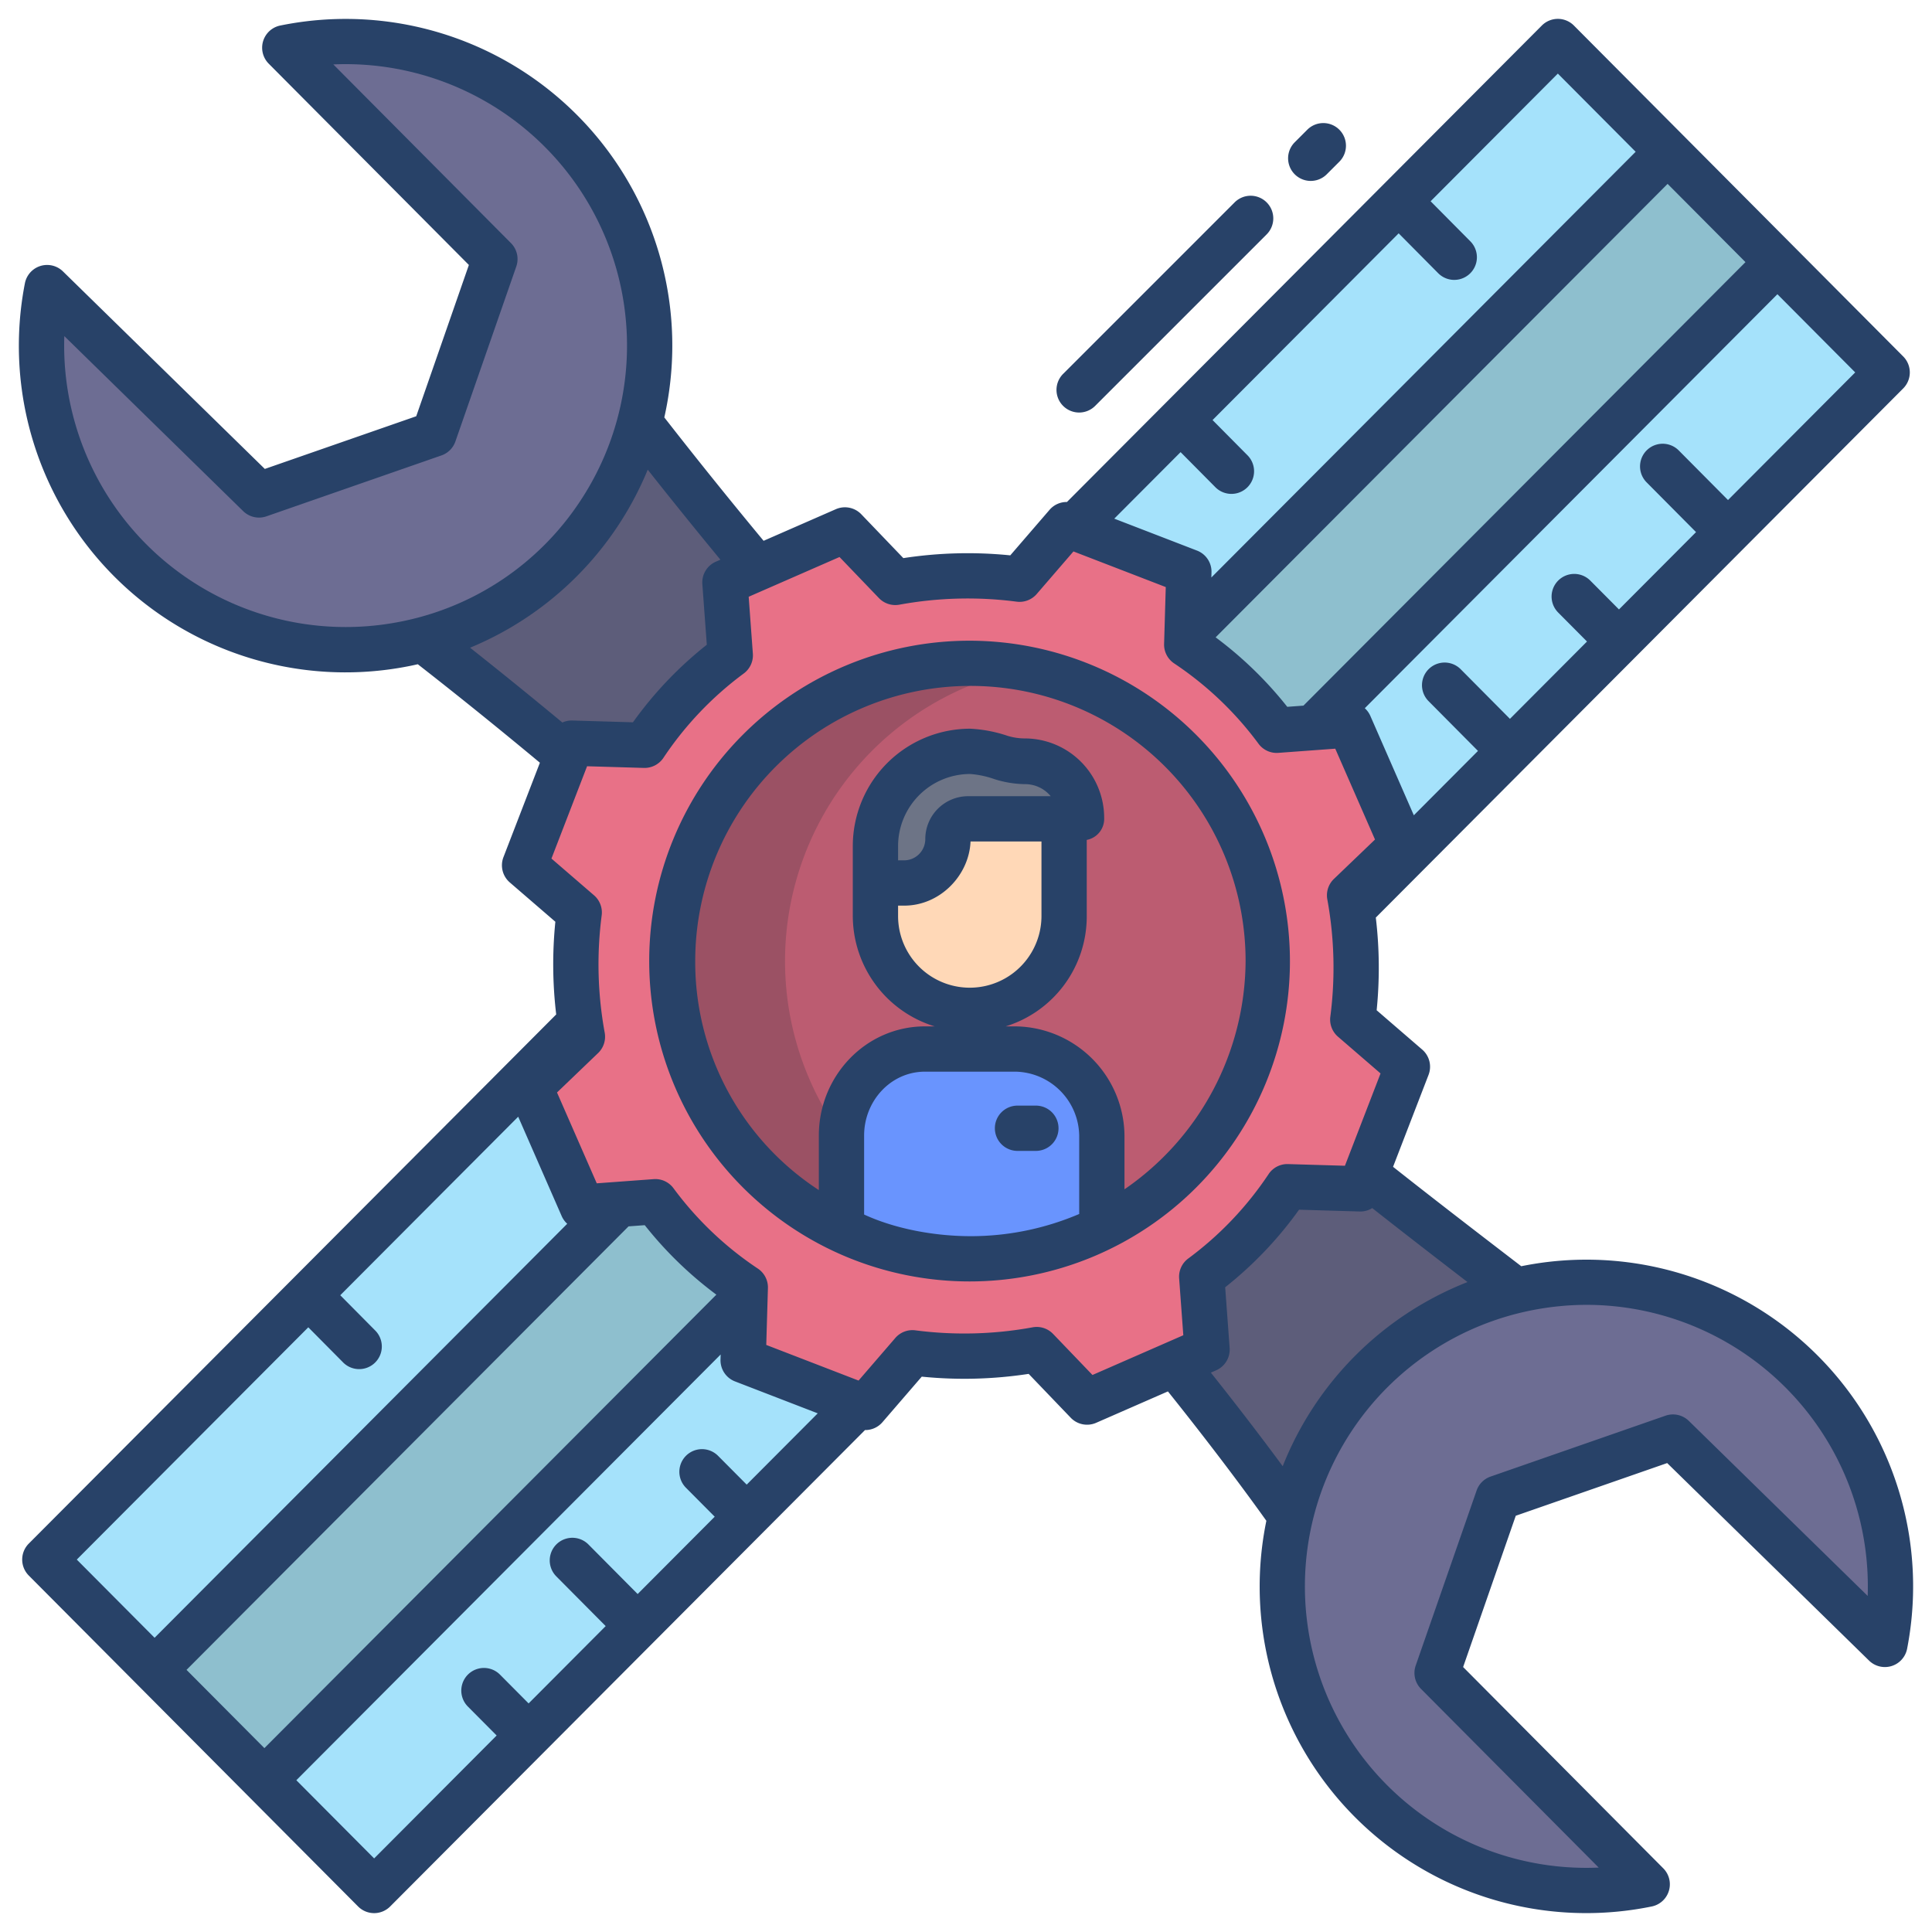 <svg id="Layer_1" height="512" viewBox="0 0 512 512" width="512" xmlns="http://www.w3.org/2000/svg" data-name="Layer 1"><path d="m412.85 11-400.97 402.31 87.27 87.691 400.97-402.302z" fill="#a5e2fb"/><path d="m441.93 40.23-.03.025-400.93 402.275 29.1 29.24.03-.075 400.93-402.228z" fill="#8ebfce"/><path d="m401.49 341.85c-14.79-11.34-27.61-21.21-39.5-30.67l-161.37-160.55q-15.87-19-31.08-38.58l-57.42 57.47c8.29 6.42 21.61 16.95 38.1 30.75l161.09 161.13c19.5 24.13 30.54 40.08 30.54 40.08l.21.05 59.48-59.46z" fill="#5d5d7a"/><path d="m358.5 270.19a105.944 105.944 0 0 0 -.24-29.17c-.18-1.26-.38-2.51-.61-3.76l13.92-13.34-13.92-31.81-19.31 1.42a95.373 95.373 0 0 0 -23.85-22.71l.57-19.31-32.37-12.49-12.49 14.48a106.43 106.43 0 0 0 -32.94.85l-13.34-13.91-31.81 13.91 1.42 19.31a95.713 95.713 0 0 0 -22.71 23.85l-19.31-.57-12.49 32.37 14.48 12.5a105.944 105.944 0 0 0 .24 29.17c.18 1.26.38 2.51.61 3.76l-13.91 13.34 13.91 31.81 19.31-1.42a95.713 95.713 0 0 0 23.85 22.71l-.09 2.91-.48 16.4 32.37 12.49 12.5-14.48a106.374 106.374 0 0 0 32.93-.85l13.34 13.91 23.23-10.16 8.58-3.75-1.42-19.31a95.713 95.713 0 0 0 22.71-23.85l19.31.57 1.5-3.88 10.99-28.49z" fill="#e87187"/><path d="m499.36 404.29a80.668 80.668 0 0 1 .15 31.5l-56.15-54.95-46.38 16.14-16.14 46.37 55.69 56.01a80.579 80.579 0 0 1 -34.99-157.29c.91-.23 1.83-.43 2.75-.62a80.577 80.577 0 0 1 95.07 62.84z" fill="#6d6d93"/><path d="m170.54 75.48a80.551 80.551 0 0 1 -58.42 94.04c-1.45.38-2.92.73-4.41 1.03a80.592 80.592 0 0 1 -95.22-94.34l56.15 54.95 46.38-16.14 16.14-46.37-55.69-56.01a80.582 80.582 0 0 1 95.07 62.84z" fill="#6d6d93"/><path d="m312.74 198.9a78.911 78.911 0 1 0 -90.18 126.83l.05-.1 69-.03a78.928 78.928 0 0 0 21.13-126.7z" fill="#bc5c71"/><path d="m208.04 254.7a78.924 78.924 0 0 1 63.911-77.468 78.913 78.913 0 0 0 -49.391 148.5l.05-.1 29.727-.013a78.91 78.91 0 0 1 -44.297-70.919z" fill="#9b5164"/><path d="m291.61 300.92v24.68a79.078 79.078 0 0 1 -69.05.13l.05-.1v-24.71a22.538 22.538 0 0 1 22.54-22.54h23.91a22.547 22.547 0 0 1 22.55 22.54z" fill="#6994fe"/><path d="m282.2 214.77v27.98a25.1 25.1 0 0 1 -50.19 0v-11.12h7.64a11.57 11.57 0 0 0 11.57-11.57 5.292 5.292 0 0 1 5.29-5.29z" fill="#ffd8b7"/><path d="m282.3 206.225a15.065 15.065 0 0 0 -10.66-4.477 21.743 21.743 0 0 1 -6.35-.979 33.274 33.274 0 0 0 -8.18-1.645 25.091 25.091 0 0 0 -25.11 25.076v9.8h7.65a11.729 11.729 0 0 0 11.57-11.755 5.255 5.255 0 0 1 5.29-5.245h30.21a15.6 15.6 0 0 0 -4.42-10.775z" fill="#6d7486"/><g fill="#284268"><path d="m403.15 335.564c-13.421-10.293-24.137-18.564-33.976-26.344l9.406-24.369a6 6 0 0 0 -1.678-6.7l-12.074-10.42a112.465 112.465 0 0 0 -.224-24.566l139.766-140.232a6 6 0 0 0 0-8.468l-87.27-87.697a6 6 0 0 0 -4.247-1.768 6 6 0 0 0 -4.25 1.765l-125.851 126.267a5.983 5.983 0 0 0 -4.6 2.067l-10.419 12.076a112.345 112.345 0 0 0 -28.338.733l-11.147-11.624a6.007 6.007 0 0 0 -6.736-1.344l-19.15 8.379c-8.908-10.738-17.735-21.7-26.312-32.7a86.572 86.572 0 0 0 -101.78-103.853 6 6 0 0 0 -3.054 10.109l53.042 53.342-13.952 40.093-40.124 13.962-53.5-52.347a6 6 0 0 0 -10.082 3.142 86.546 86.546 0 0 0 102.305 101.359c.609-.124 1.213-.259 1.816-.395 7.7 6 18.86 14.866 32.357 26.1l-9.658 25.023a6 6 0 0 0 1.678 6.7l12.077 10.419a112.5 112.5 0 0 0 .223 24.563l-139.768 140.231a6 6 0 0 0 0 8.468l87.27 87.7a6 6 0 0 0 4.247 1.765 6 6 0 0 0 4.25-1.765l125.843-126.259c.024 0 .047.006.07.006a6 6 0 0 0 4.544-2.081l10.419-12.076a112.5 112.5 0 0 0 28.334-.733l11.147 11.624a6 6 0 0 0 6.736 1.344l19.021-8.322c13.745 17.169 22.849 29.737 26.088 34.289a86.543 86.543 0 0 0 102.131 102.207 6 6 0 0 0 3.054-10.109l-53.042-53.342 13.952-40.093 40.124-13.962 53.5 52.347a6 6 0 0 0 10.086-3.142 86.579 86.579 0 0 0 -102.254-101.369zm88.5-236.87-33.71 33.822-13.056-13.146a6 6 0 0 0 -8.514 8.457l13.1 13.189-20.426 20.493-7.6-7.644a6 6 0 0 0 -8.511 8.461l7.638 7.683-20.42 20.491-13.051-13.145a6 6 0 0 0 -8.514 8.457l13.094 13.188-17 17.058-11.53-26.349a6.005 6.005 0 0 0 -1.466-2.024l109.348-109.712zm-29.082-29.227-117.14 117.533-4.289.316a101.253 101.253 0 0 0 -18.982-18.416l119.775-120.171zm-149.7 50.352 9.213 9.292a6 6 0 0 0 8.522-8.449l-9.263-9.343 49.321-49.485 10.473 10.566a6 6 0 1 0 8.519-8.452l-10.526-10.613 33.72-33.835 20.62 20.721-112.447 112.823.04-1.356a6 6 0 0 0 -3.837-5.775l-21.931-8.464zm-206.363 44.849a74.606 74.606 0 0 1 -89.461-75.6l47.4 46.385a6 6 0 0 0 6.169 1.379l46.376-16.139a6 6 0 0 0 3.694-3.695l16.139-46.376a6 6 0 0 0 -1.412-6.2l-47.077-47.352a74.594 74.594 0 0 1 65.473 115.648 74.09 74.09 0 0 1 -47.301 31.95zm18.067 6.981a86.775 86.775 0 0 0 47.082-47.183c6.328 8.015 12.771 15.993 19.263 23.859l-1.208.529a6 6 0 0 0 -3.579 5.936l1.182 16.074a101.258 101.258 0 0 0 -19.576 20.552l-16.049-.472a5.934 5.934 0 0 0 -2.652.531c-9.483-7.864-17.778-14.541-24.463-19.826zm-104.225 241.657 61.353-61.555 9.224 9.305a6 6 0 0 0 8.522-8.45l-9.274-9.355 47.155-47.312 11.53 26.352a6.009 6.009 0 0 0 1.463 2.022l-109.352 109.714zm29.085 29.227 117.14-117.533 4.294-.316a101.226 101.226 0 0 0 18.979 18.416l-119.777 120.171zm148.449-49.092-7.588-7.632a6 6 0 1 0 -8.51 8.461l7.626 7.671-20.423 20.491-13.044-13.132a6 6 0 1 0 -8.514 8.457l13.087 13.174-20.426 20.494-7.584-7.63a6 6 0 0 0 -8.511 8.461l7.624 7.669-32.465 32.575-20.62-20.721 112.452-112.829-.04 1.362a6 6 0 0 0 3.837 5.775l21.927 8.463zm114.6-54.66 1.108 15.073-24.073 10.533-10.444-10.887a6.007 6.007 0 0 0 -5.41-1.749 100.443 100.443 0 0 1 -31.083.8 6 6 0 0 0 -5.317 2.031l-9.733 11.281-24.464-9.442.443-15.064a6 6 0 0 0 -2.67-5.169 89.385 89.385 0 0 1 -22.354-21.288 5.975 5.975 0 0 0 -5.264-2.416l-15.073 1.108-10.534-24.074 10.89-10.445a6 6 0 0 0 1.749-5.41 100.5 100.5 0 0 1 -.8-31.084 6 6 0 0 0 -2.031-5.316l-11.281-9.735 9.442-24.464 15.064.443a6.027 6.027 0 0 0 5.168-2.669 89.417 89.417 0 0 1 21.286-22.356 6 6 0 0 0 2.416-5.263l-1.108-15.073 24.073-10.533 10.447 10.887a6.01 6.01 0 0 0 5.41 1.749 100.469 100.469 0 0 1 31.088-.8 6.006 6.006 0 0 0 5.317-2.031l9.733-11.281 24.464 9.442-.443 15.064a6 6 0 0 0 2.67 5.169 89.385 89.385 0 0 1 22.354 21.288 5.97 5.97 0 0 0 5.264 2.416l15.073-1.108 10.532 24.074-10.89 10.446a6 6 0 0 0 -1.749 5.41 100.5 100.5 0 0 1 .8 31.084 6 6 0 0 0 2.03 5.315l11.279 9.735-9.442 24.465-15.064-.443a5.958 5.958 0 0 0 -5.168 2.669 89.415 89.415 0 0 1 -21.286 22.355 6 6 0 0 0 -2.418 5.263zm8.408 24.978 1.4-.613a6 6 0 0 0 3.579-5.936l-1.182-16.074a101.255 101.255 0 0 0 19.576-20.552l16.049.472a5.856 5.856 0 0 0 3.345-.9c7.589 5.979 15.731 12.287 25.249 19.605a86.756 86.756 0 0 0 -48.973 48.8c-4.379-5.942-10.795-14.433-19.042-24.802zm174.066 59.177-47.4-46.385a6.006 6.006 0 0 0 -6.169-1.379l-46.376 16.139a6 6 0 0 0 -3.694 3.695l-16.139 46.376a6 6 0 0 0 1.412 6.2l47.079 47.346a74.588 74.588 0 0 1 -18.172-147.6 75.353 75.353 0 0 1 15.07-1.531 74.637 74.637 0 0 1 74.391 77.135z"/><path d="m346.415 34.407-3.332 3.332a6 6 0 0 0 8.485 8.485l3.332-3.332a6 6 0 1 0 -8.485-8.485z"/><path d="m327.155 53.667-45.381 45.381a6 6 0 1 0 8.486 8.484l45.381-45.381a6 6 0 1 0 -8.486-8.484z"/><path d="m256.947 169.794a84.9 84.9 0 1 0 84.9 84.9 85 85 0 0 0 -84.9-84.9zm29.053 151.926a73.192 73.192 0 0 1 -28.658 5.879c-10.042.001-20.342-2.043-28.342-5.735v-20.94c0-9.124 7.027-16.924 16.149-16.924h23.913a17.232 17.232 0 0 1 16.938 16.924zm-46.353-81.72c9.452 0 17.184-8 17.555-17h18.798v19.75a19 19 0 1 1 -38 0v-2.75zm-1.647-12v-3.795a19.12 19.12 0 0 1 19.1-19.091 24.97 24.97 0 0 1 6.441 1.367 27.994 27.994 0 0 0 8.1 1.327 8.782 8.782 0 0 1 6.804 3.192h-21.933a11.366 11.366 0 0 0 -11.3 11.363 5.633 5.633 0 0 1 -5.565 5.637zm60 87.178v-14.254a29.243 29.243 0 0 0 -28.938-28.924h-2.541a30.5 30.5 0 0 0 21.479-29.25v-20.165a5.682 5.682 0 0 0 4.618-5.816 21.059 21.059 0 0 0 -21.027-21.077 15.707 15.707 0 0 1 -4.586-.693 36.435 36.435 0 0 0 -9.919-1.885 31.122 31.122 0 0 0 -31.086 31.091v18.545a30.687 30.687 0 0 0 21.691 29.25h-2.542c-15.739 0-28.149 13.185-28.149 28.924v14.458a72.126 72.126 0 0 1 -32.758-60.682 72.927 72.927 0 0 1 145.854 0 73.854 73.854 0 0 1 -32.096 60.478z"/><path d="m274.519 293h-4.868a6 6 0 0 0 0 12h4.868a6 6 0 0 0 0-12z"/></g></svg>